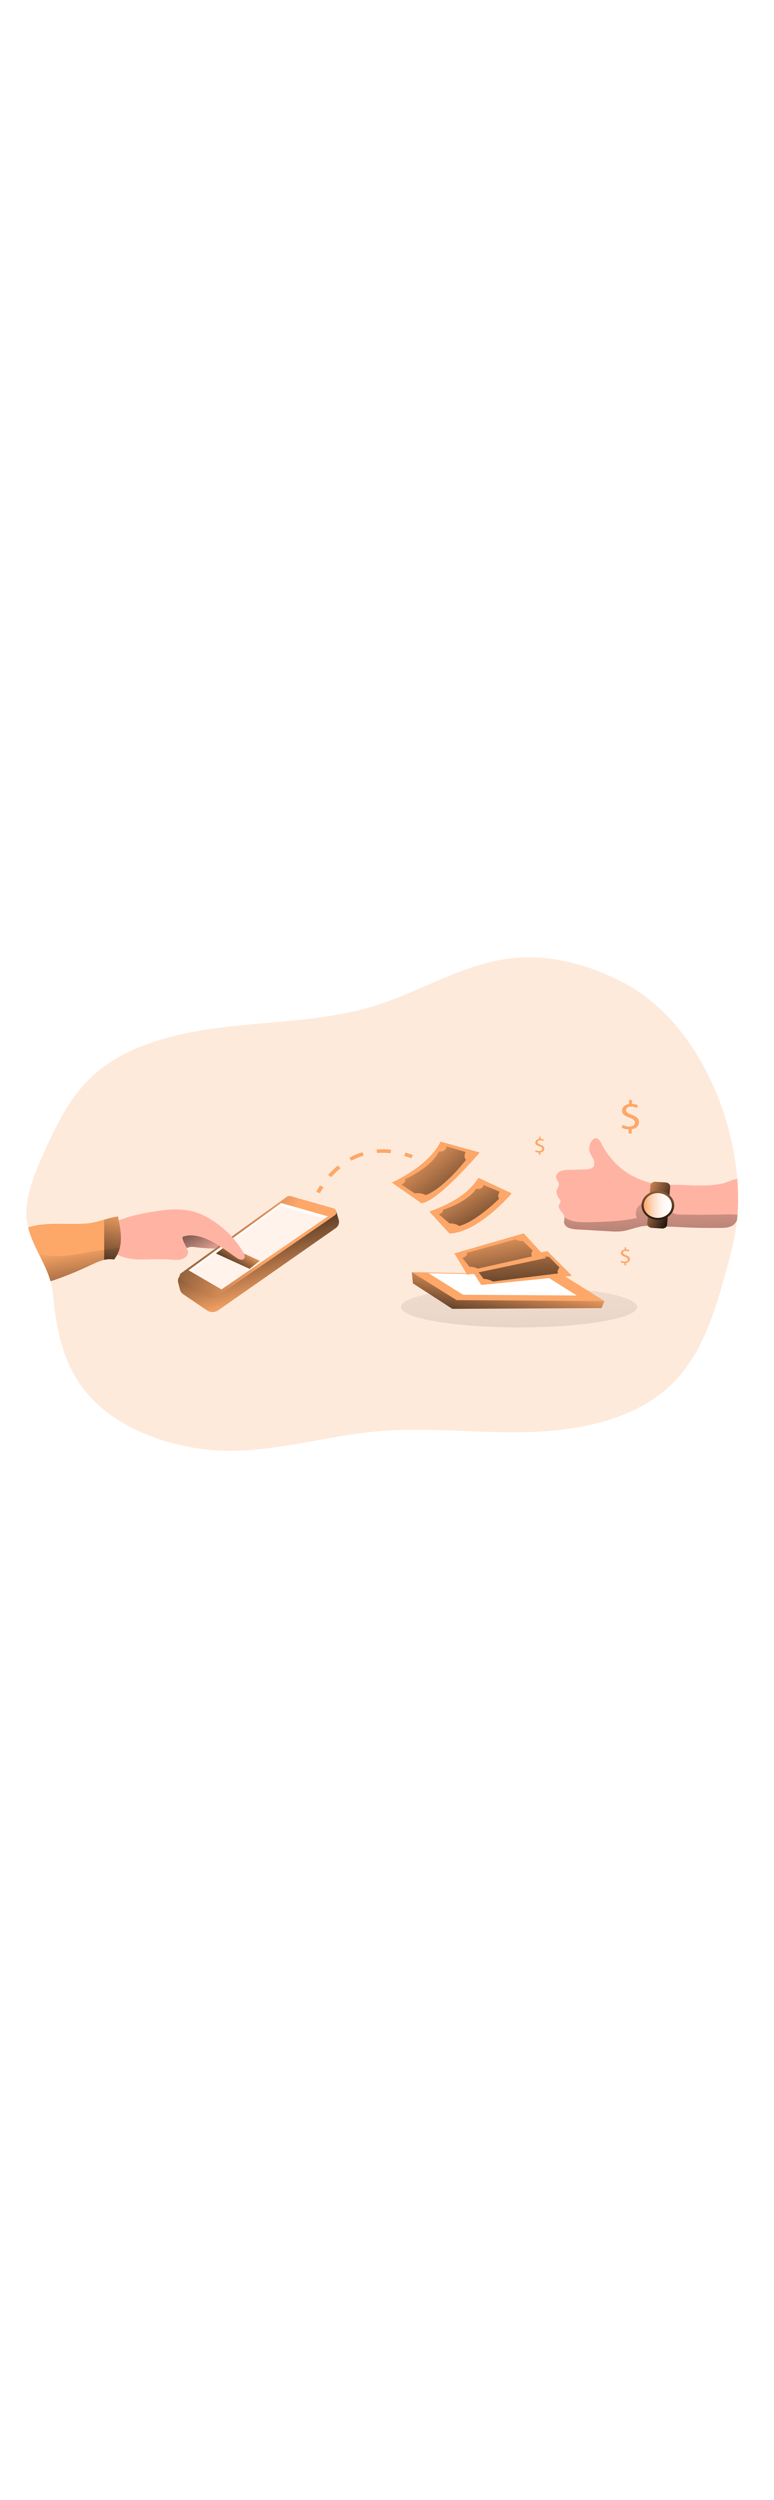<svg id="_0250_money_transfer" xmlns="http://www.w3.org/2000/svg" xmlns:xlink="http://www.w3.org/1999/xlink" viewBox="0 0 500 500" data-imageid="money-transfer-4" imageName="Money Transfer" class="illustrations_image" style="width: 155px;"><defs><style>.cls-1_money-transfer-4{fill:url(#linear-gradient);}.cls-1_money-transfer-4,.cls-2_money-transfer-4,.cls-3_money-transfer-4,.cls-4_money-transfer-4,.cls-5_money-transfer-4,.cls-6_money-transfer-4,.cls-7_money-transfer-4,.cls-8_money-transfer-4,.cls-9_money-transfer-4,.cls-10_money-transfer-4,.cls-11_money-transfer-4,.cls-12_money-transfer-4,.cls-13_money-transfer-4,.cls-14_money-transfer-4,.cls-15_money-transfer-4,.cls-16_money-transfer-4,.cls-17_money-transfer-4,.cls-18_money-transfer-4,.cls-19_money-transfer-4,.cls-20_money-transfer-4,.cls-21_money-transfer-4,.cls-22_money-transfer-4{stroke-width:0px;}.cls-1_money-transfer-4,.cls-10_money-transfer-4{opacity:.26;}.cls-1_money-transfer-4,.cls-10_money-transfer-4,.cls-11_money-transfer-4,.cls-19_money-transfer-4{isolation:isolate;}.cls-2_money-transfer-4{fill:url(#linear-gradient-11-money-transfer-4);}.cls-3_money-transfer-4{fill:url(#linear-gradient-12-money-transfer-4);}.cls-4_money-transfer-4{fill:url(#linear-gradient-13-money-transfer-4);}.cls-5_money-transfer-4{fill:url(#linear-gradient-10-money-transfer-4);}.cls-6_money-transfer-4{fill:url(#linear-gradient-17-money-transfer-4);}.cls-7_money-transfer-4{fill:url(#linear-gradient-16-money-transfer-4);}.cls-8_money-transfer-4{fill:url(#linear-gradient-15-money-transfer-4);}.cls-9_money-transfer-4{fill:url(#linear-gradient-14-money-transfer-4);}.cls-10_money-transfer-4{fill:url(#linear-gradient-8-money-transfer-4);}.cls-11_money-transfer-4{opacity:.13;}.cls-11_money-transfer-4,.cls-19_money-transfer-4,.cls-22_money-transfer-4{fill:#68e1fd;}.cls-12_money-transfer-4{fill:url(#linear-gradient-4-money-transfer-4);}.cls-13_money-transfer-4{fill:url(#linear-gradient-2-money-transfer-4);}.cls-14_money-transfer-4{fill:url(#linear-gradient-3-money-transfer-4);}.cls-15_money-transfer-4{fill:url(#linear-gradient-9-money-transfer-4);}.cls-16_money-transfer-4{fill:url(#linear-gradient-7-money-transfer-4);}.cls-17_money-transfer-4{fill:url(#linear-gradient-5-money-transfer-4);}.cls-18_money-transfer-4{fill:url(#linear-gradient-6-money-transfer-4);}.cls-19_money-transfer-4{opacity:.24;}.cls-20_money-transfer-4{fill:#fff;}.cls-21_money-transfer-4{fill:#ffb4a3;}</style><linearGradient id="linear-gradient-money-transfer-4" x1="187.4" y1="2611.31" x2="189.28" y2="2442.44" gradientTransform="translate(-31 2855.73) scale(1 -1)" gradientUnits="userSpaceOnUse"><stop offset="0" stop-color="#010101" stop-opacity="0"/><stop offset=".95" stop-color="#010101"/></linearGradient><linearGradient id="linear-gradient-2-money-transfer-4" x1="161.06" y1="2576.53" x2="139.98" y2="2615.91" gradientTransform="translate(-34.03 2837.58) scale(1 -1)" xlink:href="#linear-gradient-money-transfer-4"/><linearGradient id="linear-gradient-3-money-transfer-4" x1="209.79" y1="2556.07" x2="190.98" y2="2620.93" gradientTransform="translate(-34.03 2837.58) scale(1 -1)" xlink:href="#linear-gradient-money-transfer-4"/><linearGradient id="linear-gradient-4-money-transfer-4" x1="210.8" y1="2584.95" x2="101.17" y2="2638.77" gradientTransform="translate(-34.03 2837.58) scale(1 -1)" xlink:href="#linear-gradient-money-transfer-4"/><linearGradient id="linear-gradient-5-money-transfer-4" x1="189.01" y1="2607.68" x2="177.12" y2="2589.45" xlink:href="#linear-gradient-money-transfer-4"/><linearGradient id="linear-gradient-6-money-transfer-4" x1="84.76" y1="2589.87" x2="94.71" y2="2526.35" gradientTransform="translate(-34.03 2837.58) scale(1 -1)" xlink:href="#linear-gradient-money-transfer-4"/><linearGradient id="linear-gradient-7-money-transfer-4" x1="109.53" y1="2614.59" x2="98.42" y2="2555.9" gradientTransform="translate(-34.03 2837.58) scale(1 -1)" xlink:href="#linear-gradient-money-transfer-4"/><linearGradient id="linear-gradient-8-money-transfer-4" x1="365.67" y1="2626.87" x2="368.08" y2="2410.73" xlink:href="#linear-gradient-money-transfer-4"/><linearGradient id="linear-gradient-9-money-transfer-4" x1="-42.02" y1="2738.73" x2="-28.16" y2="2662.92" gradientTransform="translate(107.75 2956.93) rotate(5.81) scale(1.19 -1) skewX(-.03)" xlink:href="#linear-gradient-money-transfer-4"/><linearGradient id="linear-gradient-10-money-transfer-4" x1="360.44" y1="2588.35" x2="351.65" y2="2541.94" xlink:href="#linear-gradient-money-transfer-4"/><linearGradient id="linear-gradient-11-money-transfer-4" x1="453.98" y1="2642.83" x2="456.1" y2="2476.26" gradientTransform="translate(-34.03 2837.58) scale(1 -1)" xlink:href="#linear-gradient-money-transfer-4"/><linearGradient id="linear-gradient-12-money-transfer-4" x1="300.68" y1="2657.02" x2="351.85" y2="2592.82" gradientTransform="translate(-34.03 2837.58) scale(1 -1)" xlink:href="#linear-gradient-money-transfer-4"/><linearGradient id="linear-gradient-13-money-transfer-4" x1="325.77" y1="2637.15" x2="362.96" y2="2574.01" gradientTransform="translate(-34.03 2837.58) scale(1 -1)" xlink:href="#linear-gradient-money-transfer-4"/><linearGradient id="linear-gradient-14-money-transfer-4" x1="352.1" y1="2602.76" x2="364.67" y2="2533.95" gradientTransform="translate(-34.03 2837.58) scale(1 -1)" xlink:href="#linear-gradient-money-transfer-4"/><linearGradient id="linear-gradient-15-money-transfer-4" x1="444.41" y1="2622.61" x2="472.83" y2="2611.11" gradientTransform="translate(-34.03 2837.59) scale(1 -1)" xlink:href="#linear-gradient-money-transfer-4"/><linearGradient id="linear-gradient-16-money-transfer-4" x1="455.99" y1="2663.66" x2="455.99" y2="2616.86" xlink:href="#linear-gradient-money-transfer-4"/><linearGradient id="linear-gradient-17-money-transfer-4" x1="446.84" y1="2634.39" x2="464.98" y2="2634.39" gradientTransform="translate(-31 2855.73) scale(1 -1)" gradientUnits="userSpaceOnUse"><stop offset="0" stop-color="#fff" stop-opacity="0"/><stop offset=".13" stop-color="#fff" stop-opacity=".23"/><stop offset=".23" stop-color="#fff" stop-opacity=".41"/><stop offset=".35" stop-color="#fff" stop-opacity=".59"/><stop offset=".48" stop-color="#fff" stop-opacity=".74"/><stop offset=".6" stop-color="#fff" stop-opacity=".85"/><stop offset=".72" stop-color="#fff" stop-opacity=".93"/><stop offset=".84" stop-color="#fff" stop-opacity=".98"/><stop offset=".95" stop-color="#fff"/></linearGradient></defs><path id="background_money-transfer-4" class="cls-19_money-transfer-4 targetColor" d="M476.55,225.55c-.11,1.72-.25,3.43-.44,5.14-1.39,12.71-4.83,25.19-8.35,37.56-7,24.6-14.99,50.22-34.03,68.59-22.94,22.1-57.92,29.63-91.02,30.66-33.1,1.03-66.32-3.36-99.29-.41-33.41,3.01-66.07,13.54-99.6,12.44-16.59-.57-32.9-3.96-48.03-9.99-15.09-6.01-29.12-14.69-39.26-26.65-15.83-18.54-20.31-41.81-22.25-64.14-.2-2.19-.56-4.36-1.09-6.51h0c-.15-.68-.33-1.35-.53-2.03-3.03-10.38-9.16-19.36-12.8-29.29-.64-1.77-1.23-3.55-1.69-5.4-1.14-4.47-1.48-9.07-1-13.64,1.36-12.55,6.58-24.51,11.92-36.25,2.37-5.22,4.81-10.47,7.46-15.63,6.4-12.44,14.06-24.31,25.16-33.95,22.25-19.31,55.08-26.66,86.52-30.19,31.44-3.53,63.91-4.14,93.77-13.36,30.91-9.56,58.48-28.16,91.25-30.94,23.95-2.01,47.98,4.88,68.56,15.49,45.48,23.36,70.56,79.92,74.49,127.12.61,7.11.7,14.25.26,21.37Z" style="fill: rgb(253, 167, 104);"/><g id="sender_money-transfer-4"><ellipse class="cls-1_money-transfer-4" cx="156.91" cy="289.67" rx="61.39" ry="10.33"/><path class="cls-21_money-transfer-4" d="M136.9,249.11c-3.63-.12-7.25-.42-10.83-.9-.91-.16-1.84-.21-2.76-.16-1.15.18-2.25.52-3.29.99-6.28,2.4-13.24,3.06-19.96,1.9-1.28-.22-2.67-.59-3.35-1.57-.32-.53-.51-1.11-.55-1.71-.26-1.88-.31-3.79-.14-5.68.03-1.06.31-2.11.82-3.07.68-.98,1.67-1.77,2.85-2.27,4.3-2.03,9.49-1.45,14.36-1.32,5.75.18,11.71-.25,17.26,1.14,3.95.98,7.83,3.13,9.94,6.3,2.53,3.72.63,6.53-4.35,6.36Z"/><path class="cls-13_money-transfer-4" d="M136.9,249.11c-3.63-.12-7.25-.42-10.83-.9-.91-.16-1.84-.21-2.76-.16-1.15.18-2.25.52-3.29.99-6.28,2.4-13.24,3.06-19.96,1.9-1.28-.22-2.67-.59-3.35-1.57-.32-.53-.51-1.11-.55-1.71-.26-1.88-.31-3.79-.14-5.68.03-1.06.31-2.11.82-3.07.68-.98,1.67-1.77,2.85-2.27,4.3-2.03,9.49-1.45,14.36-1.32,5.75.18,11.71-.25,17.26,1.14,3.95.98,7.83,3.13,9.94,6.3,2.53,3.72.63,6.53-4.35,6.36Z"/><path class="cls-22_money-transfer-4 targetColor" d="M218.8,230.61l-1.55-5.35c-.98-3.08-3.67-.4-6.94.99l-92.07,39.07c-2.44,1.04-3.74,3.42-3.15,5.74l1.18,4.62c.3,1.17,1.05,2.2,2.12,2.93l15.35,10.43c2.12,1.44,5.08,1.42,7.18-.04l75.89-53.02c1.83-1.28,2.62-3.4,2-5.38Z" style="fill: rgb(253, 167, 104);"/><path class="cls-14_money-transfer-4" d="M218.8,230.61l-1.55-5.35c-.98-3.08-3.67-.4-6.94.99l-92.07,39.07c-2.44,1.04-3.74,3.42-3.15,5.74l1.18,4.62c.3,1.17,1.05,2.2,2.12,2.93l15.35,10.43c2.12,1.44,5.08,1.42,7.18-.04l75.89-53.02c1.83-1.28,2.62-3.4,2-5.38Z"/><path class="cls-22_money-transfer-4 targetColor" d="M117.11,264.92l68.04-49.11c.8-.57,1.87-.75,2.85-.47l27.25,7.77c1.59.45,2.46,1.96,1.94,3.35-.19.5-.54.95-1.01,1.28l-77.15,52.99c-1.07.73-2.55.75-3.64.05l-18.17-11.65c-1.35-.88-1.63-2.55-.63-3.73.15-.18.32-.34.52-.48Z" style="fill: rgb(253, 167, 104);"/><path class="cls-12_money-transfer-4" d="M117.11,264.92l68.04-49.11c.8-.57,1.87-.75,2.85-.47l27.25,7.77c1.59.45,2.46,1.96,1.94,3.35-.19.5-.54.95-1.01,1.28l-77.15,52.99c-1.07.73-2.55.75-3.64.05l-18.17-11.65c-1.35-.88-1.63-2.55-.63-3.73.15-.18.32-.34.52-.48Z"/><polygon class="cls-20_money-transfer-4" points="211.82 228.36 209.95 229.65 143.08 275.49 123.04 263.84 121.8 263.12 181.6 219.76 211.82 228.36"/><polygon class="cls-11_money-transfer-4 targetColor" points="209.95 229.65 143.08 275.49 123.04 263.84 181.42 221.53 209.95 229.65" style="fill: rgb(253, 167, 104);"/><polygon class="cls-22_money-transfer-4 targetColor" points="161.23 262.19 139.52 252.28 146.18 247.13 167.89 257.03 161.23 262.19" style="fill: rgb(253, 167, 104);"/><polygon class="cls-17_money-transfer-4" points="161.23 262.19 139.52 252.28 146.18 247.13 167.89 257.03 161.23 262.19"/><path class="cls-22_money-transfer-4 targetColor" d="M206.67,213.42l-2.37-.89c.73-1.42,1.56-2.8,2.47-4.13l2.23,1.14c-.86,1.25-1.64,2.55-2.33,3.89Z" style="fill: rgb(253, 167, 104);"/><path class="cls-22_money-transfer-4 targetColor" d="M213.97,203.03l-2.02-1.4c1.91-2.16,4.02-4.18,6.29-6.05l1.75,1.66c-2.18,1.79-4.19,3.72-6.02,5.79ZM227.01,192.47l-1.36-1.92c2.65-1.48,5.49-2.7,8.46-3.62l.82,2.17c-2.77.86-5.43,1.99-7.92,3.36ZM252.35,187.6c-2.92-.34-5.88-.39-8.81-.15l-.25-2.25c3.13-.25,6.27-.2,9.39.15l-.33,2.25Z" style="fill: rgb(253, 167, 104);"/><path class="cls-22_money-transfer-4 targetColor" d="M265.76,190.88c-1.57-.58-3.16-1.1-4.72-1.54l.82-2.17c1.64.46,3.29,1.01,4.93,1.61l-1.04,2.1Z" style="fill: rgb(253, 167, 104);"/><path class="cls-21_money-transfer-4" d="M107.06,224.22c5.56-.69,11.22-.44,16.68.72,4.07,1.02,7.93,2.62,11.4,4.75,9.48,5.59,17.13,13.26,22.2,22.25.75,1.35,1.29,3.26-.12,4.1-1.21.72-2.81,0-4.01-.72-5.24-3.15-22.76-18.81-35.31-13.71-.35,2.37,3.14,7.07,3.56,9.41.37,2.12-1.56,4.12-3.84,4.88s-4.79.56-7.21.34c-6.94-.64-13.85.04-20.83-.1-16.29-.33-26.43-10.65-25.48-16.03.86-4.45,13.66-12.7,42.96-15.89Z"/><path class="cls-22_money-transfer-4 targetColor" d="M77.4,248.64c-.63,2.73-1.91,5.31-3.75,7.57-2.11-.38-4.29-.3-6.35.22-3.11.72-6.17,2.17-9.04,3.51-6.96,3.3-14.11,6.26-21.43,8.88-1.36.5-2.77.98-4.21,1.38-1.83-6.33-4.83-12.13-7.71-17.94-1.91-3.71-3.6-7.49-5.06-11.35-.64-1.77-1.23-3.55-1.69-5.4,11.76-4.25,30.84-1.11,40.83-2.94,2.82-.56,5.59-1.26,8.32-2.1,2.9-.91,5.87-1.64,8.89-2.17,1.44,6.65,2.78,13.91,1.21,20.33Z" style="fill: rgb(253, 167, 104);"/><path class="cls-18_money-transfer-4" d="M77.4,248.64c-.63,2.73-1.91,5.31-3.75,7.57-5.32-1.04-10.59,1.45-15.37,3.73-6.96,3.3-14.11,6.26-21.43,8.88-1.36.5-2.77.98-4.21,1.38-1.83-6.33-4.83-12.13-7.71-17.94,4.55,1.4,9.38,1.99,14.2,1.72,6.94-.27,13.72-1.77,20.55-2.89,5.88-1.02,11.81-1.74,17.72-2.47Z"/><path class="cls-16_money-transfer-4" d="M77.4,248.64c-.63,2.73-1.91,5.31-3.75,7.57-2.11-.38-4.29-.3-6.35.22v-25.96c2.9-.91,5.87-1.64,8.89-2.17,1.44,6.65,2.78,13.91,1.21,20.33Z"/></g><g id="receiver_money-transfer-4"><ellipse class="cls-10_money-transfer-4" cx="335.31" cy="286.78" rx="76.29" ry="13.23"/><polygon class="cls-22_money-transfer-4 targetColor" points="266.02 264.34 294.96 282.38 390.47 283.02 363.69 266.25 266.02 264.34" style="fill: rgb(253, 167, 104);"/><polygon class="cls-20_money-transfer-4" points="276.87 265.04 299.14 278.92 372.62 279.41 352.02 266.51 276.87 265.04"/><path class="cls-22_money-transfer-4 targetColor" d="M253.12,206.54s23.51-10.19,31.47-26.42l25.33,7s-27.13,31.83-37.63,32.79l-19.17-13.37Z" style="fill: rgb(253, 167, 104);"/><path class="cls-22_money-transfer-4 targetColor" d="M277.36,225.28c1.45-.8,22.79-7,31.66-21.81l21.52,10.03s-21.16,25.16-40.16,25.95l-13.02-14.17Z" style="fill: rgb(253, 167, 104);"/><polygon class="cls-22_money-transfer-4 targetColor" points="353.56 250.76 369.48 266.68 310.88 272.62 303.4 260.94 353.56 250.76" style="fill: rgb(253, 167, 104);"/><path class="cls-15_money-transfer-4" d="M311.31,259.49l37.98-6.45s1.77,1.45,5.42,1.45l6.72,6.85s-2,2.36-.86,3.81l-42.07,5.23s-3.23-1.74-6.03-1.67l-4.93-6.32s4.46-.43,3.78-2.89Z"/><polygon class="cls-22_money-transfer-4 targetColor" points="266.74 271.56 266.02 264.34 294.96 282.38 390.47 283.02 388.59 287.53 292.19 288.01 266.74 271.56" style="fill: rgb(253, 167, 104);"/><polygon class="cls-5_money-transfer-4" points="266.74 271.56 266.02 264.34 294.96 282.38 390.47 283.02 388.59 287.53 292.19 288.01 266.74 271.56"/><path class="cls-21_money-transfer-4" d="M436.72,218.25c-.11,2.85-.29,5.69-.49,8.54-.1,1.63-.23,3.23-.39,4.86-.1,1.2-.35,2.6-1.54,3.17-.16.08-.34.14-.52.18-.57.09-1.16.11-1.74.07l-8.05-.47c-2.62-.23-5.26-.23-7.88,0-5.2.59-9.97,2.94-15.16,3.46-2.29.17-4.6.15-6.89-.04l-21.1-1.22c-1.81-.02-3.6-.32-5.29-.88-1.73-.57-2.98-1.9-3.29-3.5-.13-1.11.35-2.22.25-3.35.01-.05.01-.09,0-.14-.36-3.01-4.86-5.45-3.49-8.23.3-.65.95-1.22.97-1.92-.04-.57-.28-1.12-.69-1.56-1.18-1.67-2.31-3.62-1.83-5.56.36-1.38,1.49-2.63,1.44-4.02-.07-1.61-1.64-2.89-1.85-4.48-.21-1.58,1.21-3.28,2.95-4.01,1.8-.62,3.73-.9,5.66-.83l10.13-.27c1.64-.04,3.52-.13,4.75-1.15,1.49-1.22,1.46-3.33.82-5-.64-1.67-1.85-3.17-2.47-4.86-.94-2.79-.27-5.81,1.8-8.07.34-.4.79-.72,1.31-.93,1.83-.59,3.35,1.31,4.11,2.89,2.9,5.82,6.97,11.12,12.03,15.65,6.39,5.46,14.41,9.22,23.13,10.85,2.54.49,6.24.18,9.17.54.85.08,1.69.29,2.47.61,3.37,1.45,1.78,7.08,1.68,9.69Z"/><path class="cls-21_money-transfer-4" d="M476.55,225.55c0,.59-.08,1.18-.13,1.77-.07,1.13-.18,2.26-.3,3.37-.43,1.1-1.12,2.1-2.03,2.94-2.32,1.99-5.75,2.17-8.87,2.17-9.97.12-19.94-.13-29.91-.72-.52,0-1.03-.07-1.52-.12-1.36-.09-2.68-.47-3.82-1.13-2.39-1.52-3.03-4.46-3.47-7.1-.88-5.11-1.75-10.4-.36-15.42.12-.53.31-1.04.59-1.51.24-.48.61-.9,1.08-1.22.88-.45,1.89-.66,2.9-.61h1.93c7.29-.07,14.59.56,21.89.43,4.1-.03,8.18-.44,12.18-1.22,1.95-.38,6.86-2.83,9.55-3.01.62,7.12.72,14.27.29,21.4Z"/><path class="cls-2_money-transfer-4" d="M476.42,227.32c-.07,1.13-.18,2.26-.3,3.37-.43,1.1-1.12,2.1-2.03,2.94-2.32,1.99-5.75,2.17-8.87,2.17-9.97.12-19.94-.13-29.91-.72-.52,0-1.03-.07-1.52-.12-.57.09-1.16.11-1.74.07l-8.05-.47c-2.62-.23-5.26-.23-7.88,0-5.2.59-9.97,2.94-15.16,3.46-2.29.17-4.6.15-6.89-.04l-21.1-1.22c-1.81-.02-3.6-.32-5.29-.88-1.73-.57-2.98-1.9-3.29-3.5-.13-1.11.35-2.22.25-3.35.01-.05.01-.09,0-.14,4.37,3.35,10.76,3.37,16.6,3.21,10.13-.27,20.33-.54,30.15-2.73-1.26-2.68-.7-5.75,1.44-7.96.92-.93,2.1-1.63,3.11-2.48,2.13-1.86,3.34-4.34,5.29-6.38,1.36-1.5,3.33-2.48,5.5-2.73.82-.05,1.64.08,2.38.38,3.09,1.31,3.4,5.02,3.21,8.03-.18,3.01-.07,6.65,2.9,8.16.32.16.65.29,1,.38,1.12.27,2.28.4,3.44.38,9.33.21,18.66.18,28.01-.04,2.92-.13,5.84-.05,8.74.22Z"/><polygon class="cls-22_money-transfer-4 targetColor" points="293.51 252.25 338.37 239.3 352.84 255.21 301.84 266.04 293.51 252.25" style="fill: rgb(253, 167, 104);"/><path class="cls-3_money-transfer-4" d="M288.33,183.15l12.39,3.66s-1.64,3.42.36,5.01c0,0-14.2,18.38-26.13,22.84,0,0-1.72-1.67-7.14-1.19l-8.51-5.65s3.17-1.35,2.47-3.5c0,0,17.09-7.64,21.79-17.83-.02,0,4.78.64,4.78-3.34Z"/><path class="cls-4_money-transfer-4" d="M312.29,208.04l10.46,4.43s-1.87,2.89-.3,4.46c0,0-14.85,14.87-25.95,17.65,0,0-1.32-1.64-6.17-1.74l-6.81-5.79s2.97-.89,2.6-2.89c0,0,16.06-5.06,21.49-13.64.03,0,4.18,1.03,4.69-2.49Z"/><path class="cls-9_money-transfer-4" d="M301.53,251.92l31.48-8.75c1.36.86,3.05,1.21,4.7.96l6.33,6.21s-1.45,2.55-.36,3.82l-35.03,7.91s-2.89-1.45-5.25-1.11l-4.76-5.84s3.71-.82,2.89-3.18Z"/><path class="cls-22_money-transfer-4 targetColor" d="M423.39,206.03l6.71.43c1.68.11,2.95,1.4,2.83,2.88l-1.99,24.36c-.12,1.48-1.59,2.6-3.27,2.49l-6.71-.43c-1.68-.11-2.95-1.4-2.83-2.88l1.99-24.36c.12-1.48,1.59-2.6,3.27-2.49Z" style="fill: rgb(253, 167, 104);"/><path class="cls-8_money-transfer-4" d="M423.39,206.03l6.71.43c1.68.11,2.95,1.4,2.83,2.88l-1.99,24.36c-.12,1.48-1.59,2.6-3.27,2.49l-6.71-.43c-1.68-.11-2.95-1.4-2.83-2.88l1.99-24.36c.12-1.48,1.59-2.6,3.27-2.49Z"/><ellipse class="cls-22_money-transfer-4 targetColor" cx="424.99" cy="221.28" rx="10.58" ry="9.31" style="fill: rgb(253, 167, 104);"/><ellipse class="cls-7_money-transfer-4" cx="424.99" cy="221.28" rx="10.58" ry="9.31"/><ellipse class="cls-22_money-transfer-4 targetColor" cx="424.91" cy="221.34" rx="9.07" ry="7.98" style="fill: rgb(253, 167, 104);"/><ellipse class="cls-6_money-transfer-4" cx="424.91" cy="221.34" rx="9.07" ry="7.98"/><path class="cls-22_money-transfer-4 targetColor" d="M406.11,174.9v-2.67c-1.62,0-3.21-.4-4.59-1.16l.72-1.77c1.3.74,2.81,1.13,4.36,1.13,2.13,0,3.57-1.08,3.57-2.58s-1.18-2.35-3.39-3.14c-3.07-1.06-4.93-2.27-4.93-4.57s1.77-3.86,4.52-4.25v-2.66h1.87v2.56c1.37,0,2.71.32,3.9.92l-.75,1.74c-1.14-.6-2.45-.91-3.78-.9-2.31,0-3.18,1.22-3.18,2.27,0,1.37,1.11,2.05,3.72,3.01,3.08,1.11,4.64,2.48,4.64,4.83,0,2.09-1.64,4.04-4.74,4.49v2.75h-1.94Z" style="fill: rgb(253, 167, 104);"/><path class="cls-22_money-transfer-4 targetColor" d="M348.12,188.63v-1.45c-.87,0-1.73-.22-2.47-.62l.39-.95c.69.39,1.5.61,2.32.61,1.14,0,1.92-.58,1.92-1.38s-.63-1.27-1.83-1.69c-1.64-.57-2.65-1.22-2.65-2.45.02-1.2,1.07-2.18,2.43-2.28v-1.45h.99v1.37c.74,0,1.46.18,2.1.5l-.4.93c-.61-.33-1.32-.49-2.03-.48-1.23,0-1.7.65-1.7,1.22,0,.72.59,1.1,1.99,1.61,1.64.59,2.47,1.33,2.47,2.59-.03,1.25-1.12,2.29-2.54,2.4v1.45l-.98.06Z" style="fill: rgb(253, 167, 104);"/><path class="cls-22_money-transfer-4 targetColor" d="M403.4,259.98v-1.45c-.87,0-1.73-.22-2.47-.62l.39-.95c.69.39,1.5.6,2.32.61,1.14,0,1.92-.58,1.92-1.39s-.63-1.26-1.82-1.69c-1.64-.56-2.66-1.22-2.66-2.45.02-1.2,1.07-2.19,2.43-2.29v-1.45h1v1.37c.73,0,1.45.18,2.09.49l-.4.93c-.61-.32-1.31-.48-2.02-.48-1.24,0-1.71.65-1.71,1.22,0,.72.59,1.11,2,1.61,1.64.59,2.47,1.33,2.47,2.59-.02,1.26-1.12,2.29-2.54,2.41v1.45l-.99.07Z" style="fill: rgb(253, 167, 104);"/></g></svg>